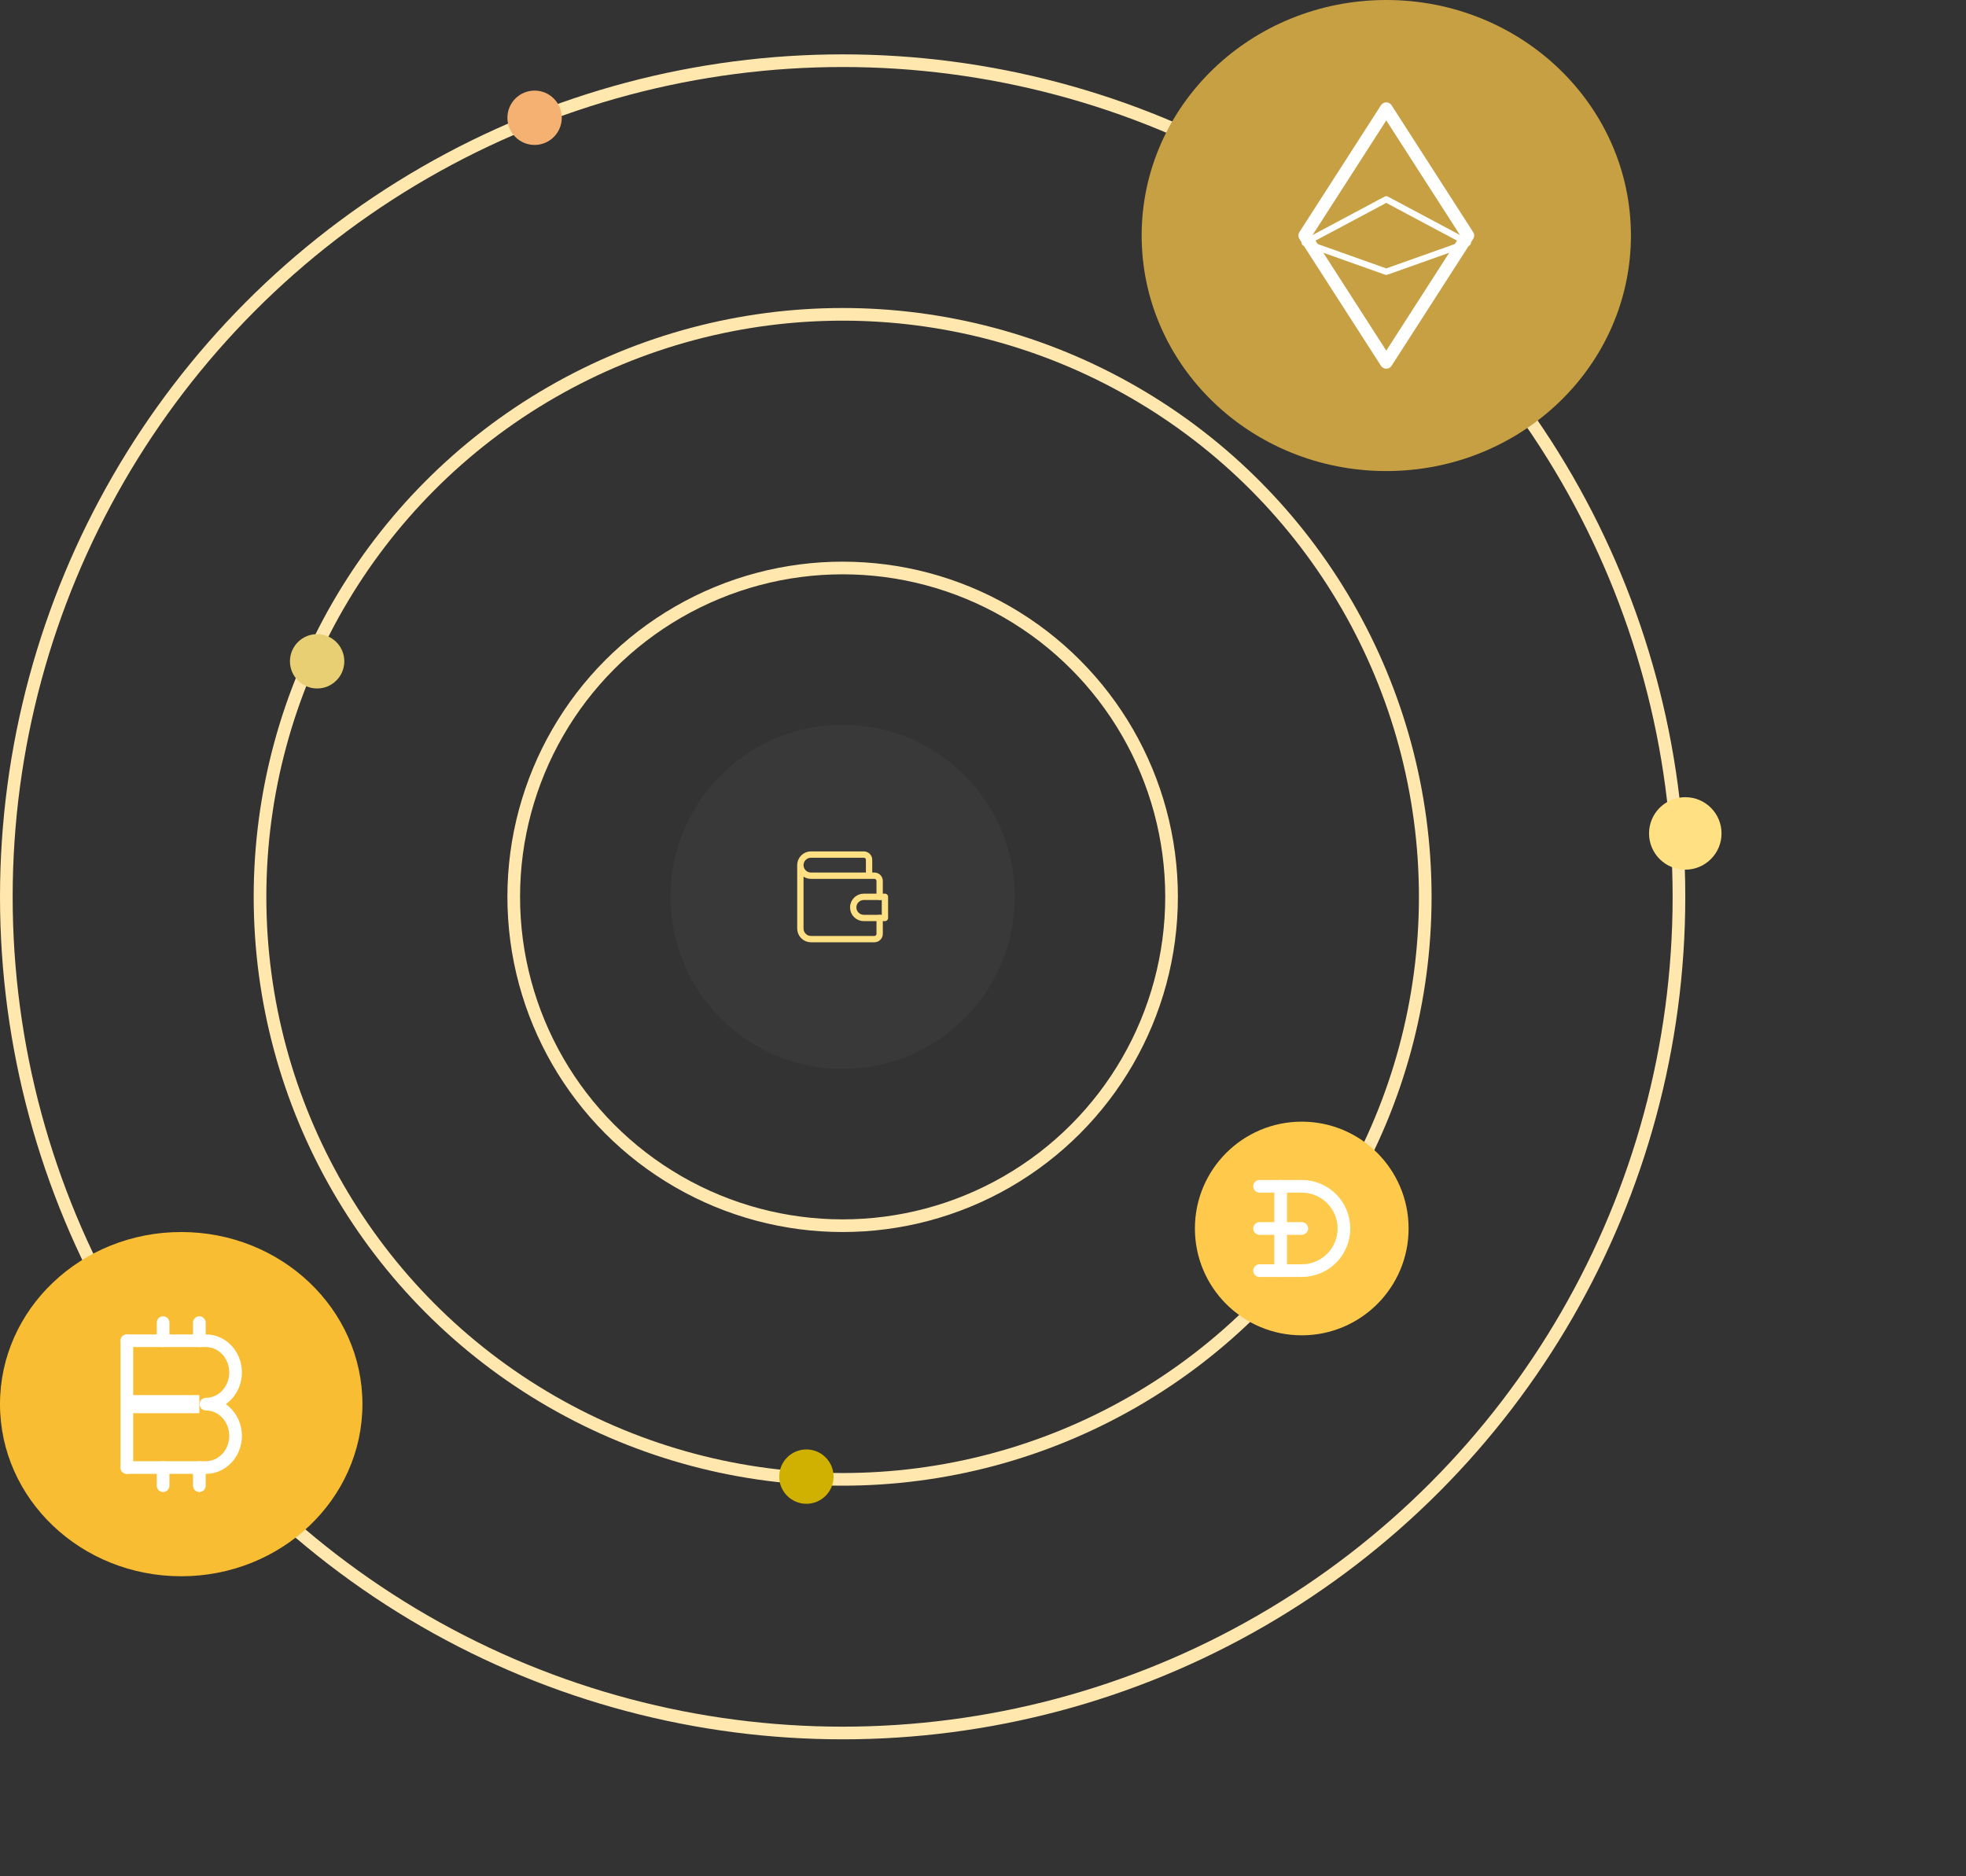 <svg width="176" height="168" viewBox="0 0 176 168" fill="none" xmlns="http://www.w3.org/2000/svg">
<rect x="0" y="0" width="176" height="168" fill="#333333" stroke="none"/>
<circle cx="75.435" cy="80.302" r="74.868" stroke="#FFE7AE" stroke-width="1.133"/>
<circle cx="75.434" cy="80.302" r="52.157" stroke="#FFE7AE" stroke-width="1.133"/>
<circle cx="75.435" cy="80.302" r="29.445" stroke="#FFE7AE" stroke-width="1.133"/>
<circle cx="75.435" cy="80.302" r="15.411" fill="white" fill-opacity="0.03"/>
<g clip-path="url(#clip0_766_952)">
<path d="M77.801 78.409V76.989C77.801 76.864 77.752 76.743 77.663 76.655C77.574 76.566 77.454 76.516 77.328 76.516H72.597C72.346 76.516 72.105 76.616 71.928 76.793C71.75 76.971 71.65 77.211 71.65 77.462M71.65 77.462C71.65 77.713 71.75 77.954 71.928 78.132C72.105 78.309 72.346 78.409 72.597 78.409H78.275C78.4 78.409 78.52 78.459 78.609 78.547C78.698 78.636 78.748 78.756 78.748 78.882V80.301M71.65 77.462V83.14C71.65 83.391 71.75 83.632 71.928 83.809C72.105 83.987 72.346 84.087 72.597 84.087H78.275C78.4 84.087 78.52 84.037 78.609 83.948C78.698 83.859 78.748 83.739 78.748 83.614V82.194" stroke="#FFE082" stroke-width="0.567" stroke-linecap="round" stroke-linejoin="round"/>
<path d="M79.22 80.301V82.194H77.327C77.076 82.194 76.836 82.094 76.658 81.917C76.481 81.739 76.381 81.499 76.381 81.248C76.381 80.997 76.481 80.756 76.658 80.578C76.836 80.401 77.076 80.301 77.327 80.301H79.22Z" stroke="#FFE082" stroke-width="0.567" stroke-linecap="round" stroke-linejoin="round"/>
</g>
<ellipse cx="16.223" cy="125.725" rx="16.223" ry="15.411" fill="#F8BD32"/>
<path d="M11.357 120.047H18.436C19.14 120.047 19.815 120.346 20.313 120.878C20.81 121.411 21.09 122.133 21.09 122.886C21.09 123.639 20.81 124.361 20.313 124.893C19.815 125.425 19.14 125.725 18.436 125.725C19.14 125.725 19.815 126.024 20.313 126.556C20.81 127.088 21.09 127.811 21.09 128.563C21.09 129.316 20.81 130.038 20.313 130.571C19.815 131.103 19.14 131.402 18.436 131.402H11.357" stroke="white" stroke-width="1.133" stroke-linecap="round" stroke-linejoin="round"/>
<path d="M14.6 118.425V120.047" stroke="white" stroke-width="1.133" stroke-linecap="round" stroke-linejoin="round"/>
<path d="M17.845 118.425V120.047" stroke="white" stroke-width="1.133" stroke-linecap="round" stroke-linejoin="round"/>
<path d="M14.6 131.402V133.025" stroke="white" stroke-width="1.133" stroke-linecap="round" stroke-linejoin="round"/>
<path d="M17.845 131.402V133.025" stroke="white" stroke-width="1.133" stroke-linecap="round" stroke-linejoin="round"/>
<ellipse cx="124.103" cy="21.089" rx="21.9" ry="21.089" fill="#C7A043"/>
<path d="M116.802 21.089L124.102 9.733L131.402 21.089L124.102 32.445L116.802 21.089Z" stroke="white" stroke-width="1.133" stroke-linecap="round" stroke-linejoin="round"/>
<circle cx="116.535" cy="109.997" r="9.565" fill="#FFCA4C"/>
<g clip-path="url(#clip1_766_952)">
<path d="M112.761 109.997H116.537" stroke="white" stroke-width="1.133" stroke-linecap="round" stroke-linejoin="round"/>
<path d="M114.648 106.221V113.772" stroke="white" stroke-width="1.133" stroke-linecap="round" stroke-linejoin="round"/>
<path d="M112.761 113.772H116.537C117.538 113.772 118.499 113.375 119.207 112.667C119.915 111.959 120.313 110.998 120.313 109.997C120.313 108.995 119.915 108.035 119.207 107.327C118.499 106.619 117.538 106.221 116.537 106.221H112.761" stroke="white" stroke-width="1.133" stroke-linecap="round" stroke-linejoin="round"/>
</g>
<circle cx="28.39" cy="59.212" r="2.433" fill="#E9CF74"/>
<circle cx="72.19" cy="132.214" r="2.433" fill="#D0B000"/>
<circle cx="150.87" cy="74.624" r="3.245" fill="#FFE082"/>
<circle cx="47.857" cy="10.545" r="2.433" fill="#F4B171"/>
<path d="M116.801 21.738L124.101 17.845L131.402 21.738L124.101 24.334L116.801 21.738Z" stroke="white" stroke-width="0.567" stroke-linecap="round" stroke-linejoin="round"/>
<rect x="11.356" y="124.914" width="6.489" height="1.622" fill="white"/>
<path d="M11.356 120.047V131.402" stroke="white" stroke-width="1.133" stroke-linecap="round" stroke-linejoin="round"/>
<defs>
<clipPath id="clip0_766_952">
<rect width="11.356" height="11.356" fill="white" transform="translate(69.757 74.624)"/>
</clipPath>
<clipPath id="clip1_766_952">
<rect width="15.102" height="15.102" fill="white" transform="translate(108.984 102.446)"/>
</clipPath>
</defs>
</svg>
